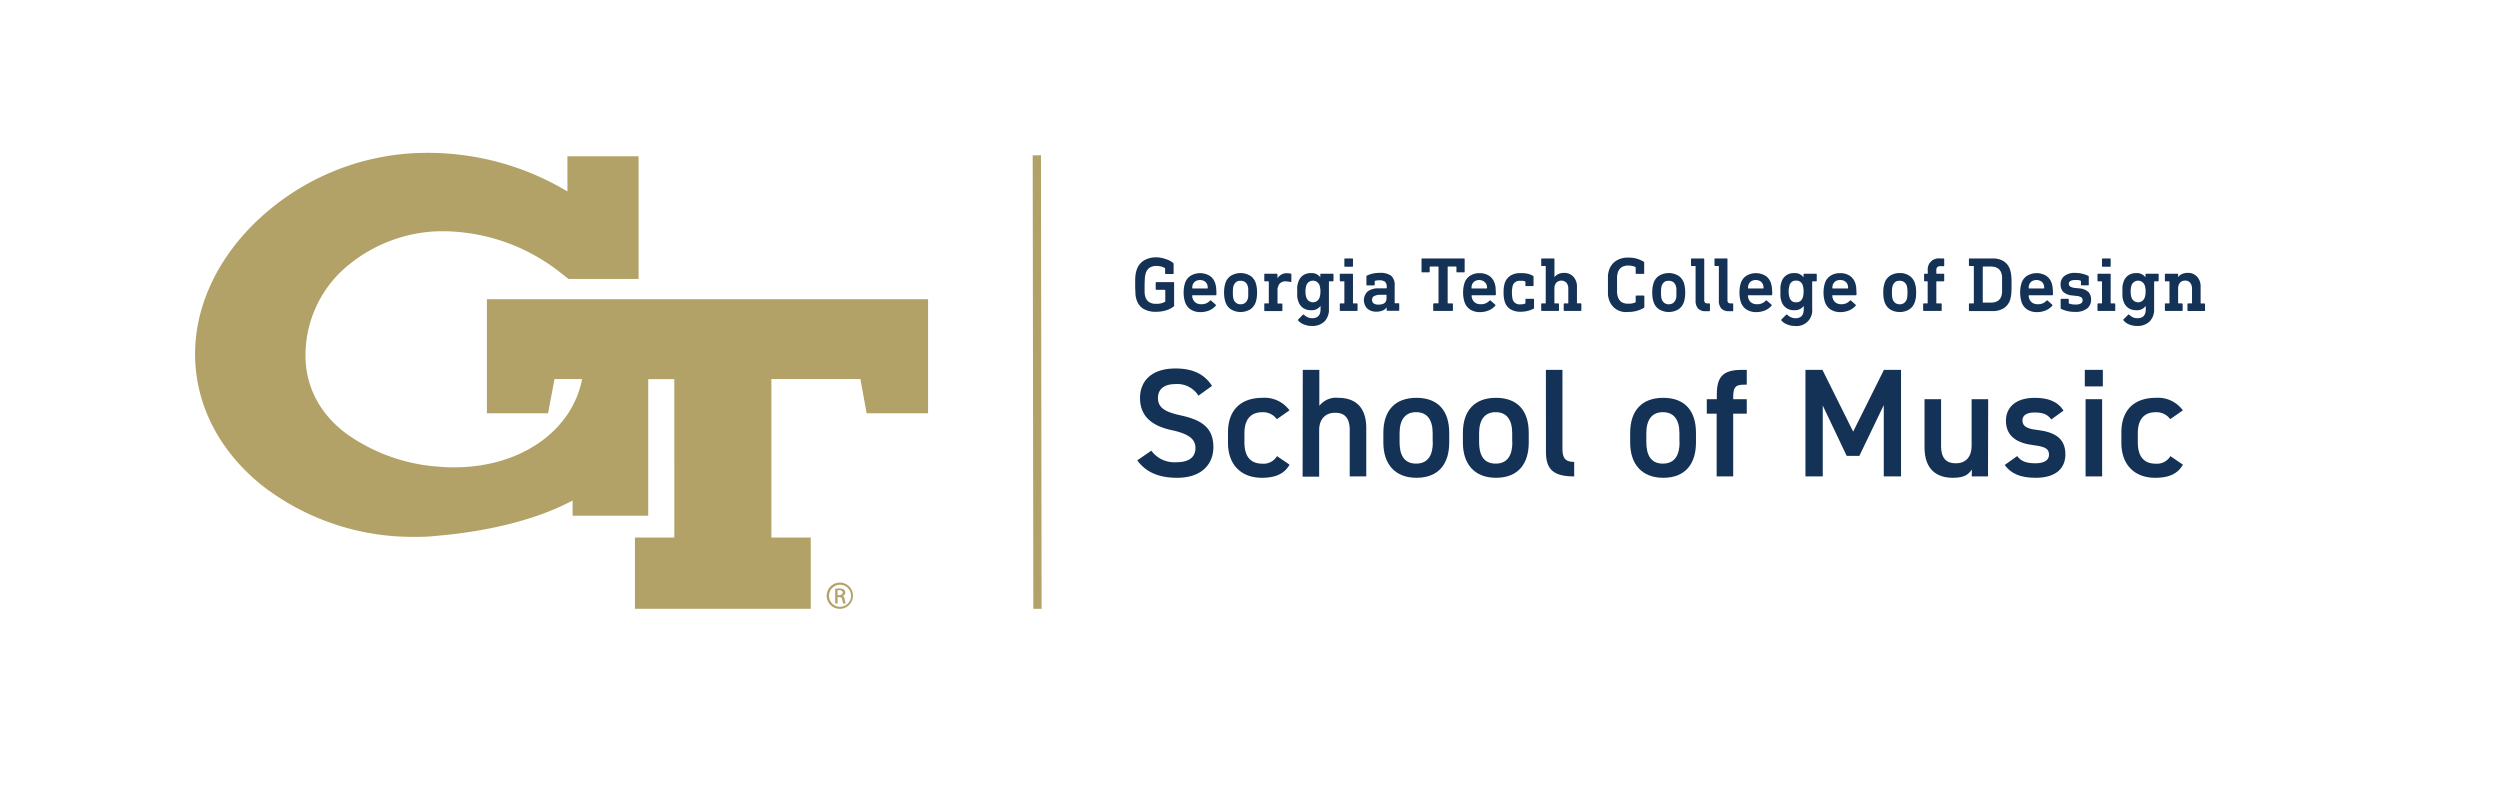 <svg id="Layer_1" data-name="Layer 1" xmlns="http://www.w3.org/2000/svg" viewBox="0 0 453.28 144"><defs><style>.cls-1{fill:#b2a268;}.cls-2{fill:#143156;}</style></defs><path class="cls-1" d="M152.31,105.63h0a2.38,2.38,0,1,0,2.34,2.38A2.36,2.36,0,0,0,152.3,105.63Zm0,4.39a2,2,0,0,1,0-4h0a2,2,0,0,1,0,4Z"/><path class="cls-1" d="M152.73,108.09v0a.66.66,0,0,0,.52-.64.62.62,0,0,0-.25-.55,1.34,1.34,0,0,0-.82-.2,5.06,5.06,0,0,0-.75.06v2.65h.43v-1.14h.29a.49.49,0,0,1,.57.46,1.81,1.81,0,0,0,.18.68h.44a2.54,2.54,0,0,1-.17-.66C153.12,108.34,153,108.13,152.73,108.09Zm-.57-.17h-.3V107a1.74,1.74,0,0,1,.3,0c.48,0,.64.24.64.47S152.51,107.92,152.16,107.92Z"/><path class="cls-1" d="M77.33,28.34h0Z"/><path class="cls-1" d="M88.28,54.25V74.93H99.37l1.17-6.2h5c-1.83,9.46-11.23,16-23.16,16-.82,0-1.65,0-2.47-.09a32.78,32.78,0,0,1-17.1-6C57.93,75,55.36,70,55.39,64.35a21.11,21.11,0,0,1,7.27-15.86,27.14,27.14,0,0,1,16.78-6.56c.4,0,.81,0,1.21,0A34.67,34.67,0,0,1,102,49.74l.45.35s.08.06.43.34l.17.15h12.73V28.33h-12.9v6.38a49.22,49.22,0,0,0-25.59-7h-.17A44.75,44.75,0,0,0,45.62,41c-6.71,6.83-10.35,15.19-10.25,23.53.12,9,4.44,17.31,12.17,23.51A44.5,44.5,0,0,0,75,97.34c1.24,0,2.51,0,3.75-.15,10-.81,18.82-3.09,25.07-6.44l0,2.76h13.71V68.74h4.73V97.46h-7.14v12.92H147V97.46h-7.14V68.73H156l1.13,6.2h11.14V54.25Zm-11-25.91h0Z"/><path class="cls-2" d="M211.43,47a3.55,3.55,0,0,1,1.26.66.25.25,0,0,1,.1.2v1.68a.12.12,0,0,1-.14.14h-1.26a.13.13,0,0,1-.14-.14v-.83a.16.16,0,0,0-.05-.11,2.41,2.41,0,0,0-.67-.28,3.5,3.5,0,0,0-.8-.1,2.25,2.25,0,0,0-1.31.33,1.92,1.92,0,0,0-.67.95,4.62,4.62,0,0,0-.17.8c0,.31-.05.77-.05,1.38s0,1.09,0,1.4a4,4,0,0,0,.14.76,1.76,1.76,0,0,0,.67.93,2.22,2.22,0,0,0,1.28.31,2.91,2.91,0,0,0,1.55-.33.37.37,0,0,0,.11-.1.23.23,0,0,0,0-.13V52.63c0-.06,0-.08-.08-.08h-1.52a.13.13,0,0,1-.14-.14V51.29a.12.12,0,0,1,.14-.14h3.06a.12.12,0,0,1,.14.14v4a.41.41,0,0,1,0,.19s-.07.09-.15.15a4.65,4.65,0,0,1-1.38.66,6.07,6.07,0,0,1-1.75.24,4.34,4.34,0,0,1-2.31-.55,2.92,2.92,0,0,1-1.23-1.68,4,4,0,0,1-.19-1c0-.36-.05-.92-.05-1.69s0-1.27.05-1.64a4.81,4.81,0,0,1,.21-1,3.11,3.11,0,0,1,1.29-1.72,4.3,4.3,0,0,1,2.37-.59A5.11,5.11,0,0,1,211.43,47Z"/><path class="cls-2" d="M219.33,50a2.53,2.53,0,0,1,1,1.36,4,4,0,0,1,.17.81,9.88,9.88,0,0,1,.05,1.22c0,.1-.05.14-.15.14h-4.16c-.06,0-.08,0-.08.09a1.57,1.57,0,0,0,.09.51,1.51,1.51,0,0,0,.56.76,1.67,1.67,0,0,0,1,.27,2,2,0,0,0,1.58-.65.15.15,0,0,1,.21,0l.82.73a.13.13,0,0,1,0,.2,3.25,3.25,0,0,1-1.16.84,4.16,4.16,0,0,1-1.61.31,3.15,3.15,0,0,1-1.8-.5,2.55,2.55,0,0,1-1-1.38,5.35,5.35,0,0,1-.24-1.65,5.48,5.48,0,0,1,.23-1.67,2.51,2.51,0,0,1,1-1.37,3.36,3.36,0,0,1,3.51,0ZM216.74,51a1.25,1.25,0,0,0-.49.64,1.71,1.71,0,0,0-.08.57c0,.06,0,.09.08.09h2.65s.08,0,.08-.09a2,2,0,0,0-.08-.57,1.31,1.31,0,0,0-.49-.64,1.63,1.63,0,0,0-1.67,0Z"/><path class="cls-2" d="M226.7,50a2.53,2.53,0,0,1,1,1.37,4.89,4.89,0,0,1,.16.74,6.12,6.12,0,0,1,.06.93,6,6,0,0,1-.06.92,4.64,4.64,0,0,1-.16.74,2.55,2.55,0,0,1-1,1.38,3.42,3.42,0,0,1-3.53,0,2.49,2.49,0,0,1-1-1.38,4.67,4.67,0,0,1-.17-.74,6,6,0,0,1-.06-.92,6.12,6.12,0,0,1,.06-.93,4.94,4.94,0,0,1,.17-.74,2.47,2.47,0,0,1,1-1.37,3.42,3.42,0,0,1,3.53,0Zm-2.56,1.14a1.25,1.25,0,0,0-.47.65,2.64,2.64,0,0,0-.11.53,8.65,8.65,0,0,0,0,1.44,2.18,2.18,0,0,0,.11.52,1.36,1.36,0,0,0,.48.66,1.34,1.34,0,0,0,.79.23,1.36,1.36,0,0,0,.79-.23,1.4,1.4,0,0,0,.47-.66,2.19,2.19,0,0,0,.12-.52c0-.18,0-.42,0-.72s0-.54,0-.72a2.68,2.68,0,0,0-.12-.53,1.24,1.24,0,0,0-.46-.65,1.35,1.35,0,0,0-.8-.23A1.4,1.4,0,0,0,224.14,51.11Z"/><path class="cls-2" d="M234,49.61c.09,0,.14.06.14.14V51a.14.14,0,0,1-.05.12s-.07,0-.12,0a6.06,6.06,0,0,0-.83-.11,1.44,1.44,0,0,0-1.13.42,1.94,1.94,0,0,0-.38,1.32v2.2a.07.07,0,0,0,.08.08h.66a.12.12,0,0,1,.14.14v1.09c0,.1,0,.14-.14.14h-3c-.1,0-.14,0-.14-.14V55.15a.12.12,0,0,1,.14-.14h.6a.07.07,0,0,0,.08-.08V51.09c0-.06,0-.08-.08-.08h-.6a.12.12,0,0,1-.14-.14v-1.1a.12.12,0,0,1,.14-.14h2.11a.13.13,0,0,1,.14.14v.7h0a1.89,1.89,0,0,1,1.7-.93A2.84,2.84,0,0,1,234,49.61Z"/><path class="cls-2" d="M239.39,50.28h0v-.51a.12.12,0,0,1,.14-.14h2.11a.13.13,0,0,1,.14.14v1.1a.13.13,0,0,1-.14.14h-.6c-.06,0-.09,0-.09.08V56a3.08,3.08,0,0,1-.8,2.28,3.14,3.14,0,0,1-2.35.82,3.56,3.56,0,0,1-1.39-.28,2.6,2.6,0,0,1-1.06-.73.18.18,0,0,1,0-.1s0-.06.06-.1l.82-.82a.31.31,0,0,1,.12-.06.14.14,0,0,1,.09.06,2.08,2.08,0,0,0,1.47.63c1,0,1.52-.54,1.52-1.61v-.63h0a1.92,1.92,0,0,1-1.75.78,2.4,2.4,0,0,1-1.44-.42,2.34,2.34,0,0,1-.85-1.22,3.45,3.45,0,0,1-.18-.77,8.39,8.39,0,0,1,0-.95,8.06,8.06,0,0,1,0-.94,3.72,3.72,0,0,1,.18-.77,2.32,2.32,0,0,1,.85-1.23,2.4,2.4,0,0,1,1.44-.42A1.91,1.91,0,0,1,239.39,50.28Zm-2.53,1.45a3.26,3.26,0,0,0-.16,1.11,3.1,3.1,0,0,0,.16,1.11,1.26,1.26,0,0,0,2.39,0,3.35,3.35,0,0,0,.16-1.11,3.52,3.52,0,0,0-.16-1.11,1.27,1.27,0,0,0-2.39,0Z"/><path class="cls-2" d="M245.31,49.77v5.16s0,.08.09.08h.6a.13.13,0,0,1,.14.14v1.09a.12.12,0,0,1-.14.14h-2.94a.12.12,0,0,1-.14-.14V55.15a.13.13,0,0,1,.14-.14h.6c.06,0,.09,0,.09-.08V51.09c0-.06,0-.08-.09-.08h-.6a.13.13,0,0,1-.14-.14v-1.1a.13.13,0,0,1,.14-.14h2.11A.12.12,0,0,1,245.31,49.77Zm0-2.77v1.22a.12.12,0,0,1-.14.14h-1.28a.12.12,0,0,1-.14-.14V47a.12.12,0,0,1,.14-.14h1.28A.12.12,0,0,1,245.31,47Z"/><path class="cls-2" d="M252.24,50a2.26,2.26,0,0,1,.63,1.8v3.1s0,.08.09.08h.6a.13.13,0,0,1,.14.14v1.09a.12.12,0,0,1-.14.14h-2c-.1,0-.14,0-.14-.14v-.49h0a1.62,1.62,0,0,1-.72.58,2.85,2.85,0,0,1-1.15.21,2.4,2.4,0,0,1-1.62-.54,2.18,2.18,0,0,1,.07-3.15,3.19,3.19,0,0,1,2-.54h1.35c.05,0,.08,0,.08-.09V52a1.19,1.19,0,0,0-.3-.9,1.64,1.64,0,0,0-1.09-.28,3,3,0,0,0-.72.09.08.08,0,0,0-.07.09v.61a.13.13,0,0,1-.14.14h-1.22a.12.12,0,0,1-.14-.14V50.14a.18.18,0,0,1,.11-.18,5.09,5.09,0,0,1,2.25-.48A3.33,3.33,0,0,1,252.24,50Zm-3.12,3.68a.78.78,0,0,0-.35.7.75.75,0,0,0,.3.64,1.44,1.44,0,0,0,.85.21c1,0,1.47-.38,1.47-1.15v-.54c0-.06,0-.09-.08-.09h-1.1A2.06,2.06,0,0,0,249.12,53.71Z"/><path class="cls-2" d="M265.56,47v2.24a.12.12,0,0,1-.14.14h-1.21a.12.12,0,0,1-.14-.14V48.4s0-.08-.08-.08h-1.43a.07.07,0,0,0-.08.08v6.53a.07.07,0,0,0,.08.08h.73a.13.13,0,0,1,.14.14v1.09a.12.12,0,0,1-.14.14H260a.12.12,0,0,1-.14-.14V55.15A.13.13,0,0,1,260,55h.73c.06,0,.09,0,.09-.08V48.4s0-.08-.09-.08h-1.43a.07.07,0,0,0-.08.08v.84a.12.12,0,0,1-.14.14h-1.2c-.1,0-.14,0-.14-.14V47a.12.12,0,0,1,.14-.14h7.53A.13.13,0,0,1,265.56,47Z"/><path class="cls-2" d="M270,50a2.58,2.58,0,0,1,1,1.36,4,4,0,0,1,.17.81c0,.29.05.7.05,1.22,0,.1-.05.14-.15.14h-4.16a.08.08,0,0,0-.09.09,1.59,1.59,0,0,0,.1.51,1.45,1.45,0,0,0,.56.76,1.64,1.64,0,0,0,1,.27,2.06,2.06,0,0,0,1.59-.65.15.15,0,0,1,.21,0l.82.73a.13.13,0,0,1,0,.2,3.2,3.2,0,0,1-1.17.84,4.09,4.09,0,0,1-1.61.31,3.15,3.15,0,0,1-1.8-.5,2.54,2.54,0,0,1-1-1.38,5.35,5.35,0,0,1-.24-1.65,5.48,5.48,0,0,1,.23-1.67,2.47,2.47,0,0,1,1-1.37,3,3,0,0,1,1.74-.49A3.1,3.1,0,0,1,270,50ZM267.38,51a1.2,1.2,0,0,0-.49.64,1.7,1.7,0,0,0-.09.57.08.08,0,0,0,.09.09h2.64a.08.08,0,0,0,.09-.09,1.7,1.7,0,0,0-.09-.57A1.2,1.2,0,0,0,269,51a1.46,1.46,0,0,0-.82-.23A1.51,1.51,0,0,0,267.38,51Z"/><path class="cls-2" d="M276.94,49.62a3.63,3.63,0,0,1,1,.39.2.2,0,0,1,.11.18v1.54a.12.12,0,0,1-.14.14h-1.19c-.1,0-.14,0-.14-.14v-.61a.11.11,0,0,0-.07-.1,1.47,1.47,0,0,0-.36-.1,2.74,2.74,0,0,0-.5,0,1.28,1.28,0,0,0-1.38.88,5.7,5.7,0,0,0,0,2.51,1.29,1.29,0,0,0,1.38.87,2.17,2.17,0,0,0,.86-.13s.07-.06.07-.1v-.63a.12.12,0,0,1,.14-.14H278a.13.13,0,0,1,.14.14v1.56A.2.2,0,0,1,278,56a5.06,5.06,0,0,1-2.33.52,3.37,3.37,0,0,1-1.84-.47,2.44,2.44,0,0,1-1-1.35,5.59,5.59,0,0,1-.21-1.71,5.44,5.44,0,0,1,.21-1.67A2.6,2.6,0,0,1,273.83,50a3.27,3.27,0,0,1,1.82-.48A5.86,5.86,0,0,1,276.94,49.62Z"/><path class="cls-2" d="M281.84,47v3.26h0a1.69,1.69,0,0,1,.69-.56,2.33,2.33,0,0,1,1.06-.22,2.16,2.16,0,0,1,1.69.7,2.57,2.57,0,0,1,.64,1.81v2.94A.07.07,0,0,0,286,55h.58a.13.13,0,0,1,.14.14v1.09a.12.12,0,0,1-.14.14h-2.92a.12.12,0,0,1-.14-.14V55.15a.13.13,0,0,1,.14-.14h.61a.07.07,0,0,0,.08-.08V52.35a1.68,1.68,0,0,0-.32-1.07,1.29,1.29,0,0,0-1.87,0,1.63,1.63,0,0,0-.33,1.07v2.58a.07.07,0,0,0,.08.08h.61a.13.13,0,0,1,.14.14v1.09a.12.12,0,0,1-.14.14h-2.94c-.1,0-.14,0-.14-.14V55.15a.12.12,0,0,1,.14-.14h.6a.07.07,0,0,0,.08-.08V48.32c0-.06,0-.09-.08-.09h-.6c-.1,0-.14,0-.14-.14V47a.12.12,0,0,1,.14-.14h2.11A.13.13,0,0,1,281.84,47Z"/><path class="cls-2" d="M298,47.44a.21.21,0,0,1,.11.19v1.89a.12.12,0,0,1-.14.14h-1.26c-.1,0-.14,0-.14-.14v-1a.13.13,0,0,0-.07-.12,2.84,2.84,0,0,0-.56-.18,3.7,3.7,0,0,0-.66-.07,2.23,2.23,0,0,0-1.29.32,1.79,1.79,0,0,0-.66.94,4.79,4.79,0,0,0-.14.75c0,.29,0,.76,0,1.42s0,1.16,0,1.44a2.89,2.89,0,0,0,.13.73,1.86,1.86,0,0,0,.65,1,2.24,2.24,0,0,0,1.31.31,3,3,0,0,0,1.22-.22.15.15,0,0,0,.07-.11v-1c0-.1,0-.14.14-.14H298a.12.12,0,0,1,.14.14v1.9a.23.23,0,0,1-.11.2,5.45,5.45,0,0,1-2.88.73,3.17,3.17,0,0,1-3.42-2.24,3.8,3.8,0,0,1-.19-1c0-.35,0-.92,0-1.72s0-1.31,0-1.65a4.47,4.47,0,0,1,.19-.94A3.13,3.13,0,0,1,293,47.3a3.76,3.76,0,0,1,2.18-.59A5.08,5.08,0,0,1,298,47.44Z"/><path class="cls-2" d="M304.33,50a2.53,2.53,0,0,1,1,1.37,4.89,4.89,0,0,1,.16.74,6.12,6.12,0,0,1,.06.93,6,6,0,0,1-.06.92,4.64,4.64,0,0,1-.16.74,2.55,2.55,0,0,1-1,1.38,3.42,3.42,0,0,1-3.53,0,2.49,2.49,0,0,1-1-1.38,4.67,4.67,0,0,1-.17-.74,6,6,0,0,1-.06-.92,6.12,6.12,0,0,1,.06-.93,4.94,4.94,0,0,1,.17-.74,2.47,2.47,0,0,1,1-1.37,3.42,3.42,0,0,1,3.53,0Zm-2.56,1.14a1.25,1.25,0,0,0-.47.65,2.64,2.64,0,0,0-.11.53,8.66,8.66,0,0,0,0,1.44,2.18,2.18,0,0,0,.11.52,1.36,1.36,0,0,0,.48.66,1.34,1.34,0,0,0,.79.23,1.36,1.36,0,0,0,.79-.23,1.4,1.4,0,0,0,.47-.66,2.19,2.19,0,0,0,.12-.52c0-.18,0-.42,0-.72s0-.54,0-.72a2.68,2.68,0,0,0-.12-.53,1.24,1.24,0,0,0-.46-.65,1.35,1.35,0,0,0-.8-.23A1.4,1.4,0,0,0,301.77,51.11Z"/><path class="cls-2" d="M309,47v7.39a.63.63,0,0,0,.14.48.62.62,0,0,0,.45.14h.3a.12.12,0,0,1,.14.14v1.13c0,.1,0,.14-.14.14h-.61a1.79,1.79,0,0,1-1.41-.49,2.16,2.16,0,0,1-.44-1.48V48.32c0-.06,0-.09-.08-.09h-.61a.12.12,0,0,1-.14-.14V47a.13.13,0,0,1,.14-.14h2.12A.13.13,0,0,1,309,47Z"/><path class="cls-2" d="M313.21,47v7.39a.67.67,0,0,0,.14.48.65.65,0,0,0,.45.14h.31a.13.13,0,0,1,.14.14v1.13a.12.12,0,0,1-.14.14h-.62a1.78,1.78,0,0,1-1.4-.49,2.11,2.11,0,0,1-.44-1.48V48.32a.08.08,0,0,0-.09-.09H311a.12.12,0,0,1-.14-.14V47a.13.13,0,0,1,.14-.14h2.11A.12.12,0,0,1,313.21,47Z"/><path class="cls-2" d="M320.1,50a2.53,2.53,0,0,1,1,1.36,4,4,0,0,1,.17.81,9.88,9.88,0,0,1,.05,1.22c0,.1-.05.14-.15.14H317c-.06,0-.08,0-.08.09a1.36,1.36,0,0,0,.1.51,1.44,1.44,0,0,0,.55.76,1.67,1.67,0,0,0,1,.27,2,2,0,0,0,1.58-.65.15.15,0,0,1,.21,0l.83.73a.13.13,0,0,1,0,.2,3.25,3.25,0,0,1-1.16.84,4.16,4.16,0,0,1-1.61.31,3.15,3.15,0,0,1-1.8-.5,2.55,2.55,0,0,1-1-1.38,5.35,5.35,0,0,1-.23-1.65,5.5,5.5,0,0,1,.22-1.67,2.51,2.51,0,0,1,1-1.37,3.36,3.36,0,0,1,3.51,0ZM317.51,51a1.25,1.25,0,0,0-.49.64,1.71,1.71,0,0,0-.08.57c0,.06,0,.09.08.09h2.65c.05,0,.08,0,.08-.09a2,2,0,0,0-.08-.57,1.31,1.31,0,0,0-.49-.64,1.63,1.63,0,0,0-1.67,0Z"/><path class="cls-2" d="M327,50.28h0v-.51a.13.13,0,0,1,.14-.14h2.12a.13.13,0,0,1,.14.14v1.1a.13.13,0,0,1-.14.14h-.6c-.06,0-.09,0-.09.08V56a2.83,2.83,0,0,1-3.15,3.1,3.56,3.56,0,0,1-1.39-.28,2.54,2.54,0,0,1-1.06-.73.13.13,0,0,1,0-.1s0-.06.06-.1l.82-.82c.06,0,.09-.06.11-.06s.06,0,.1.06a2.08,2.08,0,0,0,1.47.63c1,0,1.51-.54,1.51-1.61v-.63h0a1.93,1.93,0,0,1-1.75.78,2.27,2.27,0,0,1-2.3-1.64,4.08,4.08,0,0,1-.17-.77,8.39,8.39,0,0,1,0-.95,8.06,8.06,0,0,1,0-.94,4.45,4.45,0,0,1,.17-.77,2.26,2.26,0,0,1,2.3-1.65A1.92,1.92,0,0,1,327,50.28Zm-2.53,1.45a3.26,3.26,0,0,0-.16,1.11,3.1,3.1,0,0,0,.16,1.11,1.14,1.14,0,0,0,1.19.86,1.16,1.16,0,0,0,1.2-.86,3.38,3.38,0,0,0,.15-1.11,3.55,3.55,0,0,0-.15-1.11,1.16,1.16,0,0,0-1.2-.85A1.14,1.14,0,0,0,324.46,51.73Z"/><path class="cls-2" d="M335.39,50a2.58,2.58,0,0,1,1,1.36,4,4,0,0,1,.17.81c0,.29.05.7.05,1.22,0,.1-.05.14-.15.14h-4.16c-.06,0-.08,0-.08.09a1.57,1.57,0,0,0,.09.51,1.51,1.51,0,0,0,.56.76,1.64,1.64,0,0,0,.95.27,2,2,0,0,0,1.59-.65.15.15,0,0,1,.21,0l.82.73a.13.13,0,0,1,0,.2,3.2,3.2,0,0,1-1.17.84,4.08,4.08,0,0,1-1.6.31,3.15,3.15,0,0,1-1.8-.5,2.55,2.55,0,0,1-1-1.38,5.35,5.35,0,0,1-.24-1.65,5.48,5.48,0,0,1,.23-1.67,2.47,2.47,0,0,1,1-1.37,3,3,0,0,1,1.74-.49A3.07,3.07,0,0,1,335.39,50ZM332.8,51a1.25,1.25,0,0,0-.49.64,1.71,1.71,0,0,0-.08.57c0,.06,0,.09.08.09H335c.05,0,.08,0,.08-.09a2,2,0,0,0-.08-.57,1.27,1.27,0,0,0-.5-.64,1.46,1.46,0,0,0-.82-.23A1.51,1.51,0,0,0,332.8,51Z"/><path class="cls-2" d="M346.2,50a2.53,2.53,0,0,1,1,1.37,6.58,6.58,0,0,1,.17.74,8,8,0,0,1,.05.93,7.82,7.82,0,0,1-.05.92,6.11,6.11,0,0,1-.17.74,2.55,2.55,0,0,1-1,1.38,3.13,3.13,0,0,1-1.75.49,3.17,3.17,0,0,1-1.77-.49,2.55,2.55,0,0,1-1-1.38,6.11,6.11,0,0,1-.17-.74,7.82,7.82,0,0,1-.05-.92,8,8,0,0,1,.05-.93,6.58,6.58,0,0,1,.17-.74,2.53,2.53,0,0,1,1-1.37,3.09,3.09,0,0,1,1.77-.49A3,3,0,0,1,346.2,50Zm-2.56,1.14a1.31,1.31,0,0,0-.47.65,3.58,3.58,0,0,0-.11.53,8.65,8.65,0,0,0,0,1.44,2.82,2.82,0,0,0,.11.52,1.42,1.42,0,0,0,.48.66,1.35,1.35,0,0,0,.8.23,1.33,1.33,0,0,0,.78-.23,1.42,1.42,0,0,0,.48-.66,2.82,2.82,0,0,0,.11-.52,8.66,8.66,0,0,0,0-1.44,3.58,3.58,0,0,0-.11-.53,1.31,1.31,0,0,0-.47-.65,1.34,1.34,0,0,0-.79-.23A1.41,1.41,0,0,0,343.64,51.11Z"/><path class="cls-2" d="M352.51,47v1.12a.12.12,0,0,1-.14.14h-.43a1.08,1.08,0,0,0-.69.16,1,1,0,0,0-.17.67v.46c0,.06,0,.08.09.08h1.2a.13.13,0,0,1,.14.14v1.1a.13.13,0,0,1-.14.14h-1.2c-.06,0-.09,0-.09.08v3.84s0,.08.09.08h.74a.13.13,0,0,1,.14.14v1.09a.12.12,0,0,1-.14.14h-3.08a.12.12,0,0,1-.14-.14V55.15a.13.13,0,0,1,.14-.14h.6c.06,0,.08,0,.08-.08V51.09c0-.06,0-.08-.08-.08H349a.13.13,0,0,1-.14-.14v-1.1a.13.13,0,0,1,.14-.14h.45c.06,0,.08,0,.08-.08v-.43a2,2,0,0,1,2.24-2.26h.62A.13.13,0,0,1,352.51,47Z"/><path class="cls-2" d="M363.34,47.4A2.88,2.88,0,0,1,364.48,49a5.12,5.12,0,0,1,.18.93q.06.56.06,1.71t-.06,1.71a5.24,5.24,0,0,1-.18.94,2.85,2.85,0,0,1-1.14,1.57,3.6,3.6,0,0,1-2,.54h-4.21c-.1,0-.14,0-.14-.14V55.15a.12.12,0,0,1,.14-.14h.67c.06,0,.08,0,.08-.08V48.32c0-.06,0-.09-.08-.09h-.67c-.1,0-.14,0-.14-.14V47a.12.12,0,0,1,.14-.14h4.21A3.6,3.6,0,0,1,363.34,47.4Zm-3.84,1v6.38c0,.06,0,.09.08.09h1.33a2.5,2.5,0,0,0,1.28-.29,1.61,1.61,0,0,0,.69-.92A2.53,2.53,0,0,0,363,53c0-.3,0-.76,0-1.4s0-1.11,0-1.4a2.62,2.62,0,0,0-.13-.67,1.61,1.61,0,0,0-.69-.92,2.5,2.5,0,0,0-1.28-.28h-1.33C359.52,48.35,359.5,48.37,359.5,48.43Z"/><path class="cls-2" d="M371,50a2.58,2.58,0,0,1,1,1.36,4,4,0,0,1,.17.81,9.88,9.88,0,0,1,.05,1.22c0,.1-.05.14-.15.14h-4.16c-.06,0-.08,0-.08.09a1.57,1.57,0,0,0,.09.51,1.51,1.51,0,0,0,.56.76,1.67,1.67,0,0,0,1,.27,2,2,0,0,0,1.58-.65.15.15,0,0,1,.21,0l.82.73a.13.13,0,0,1,0,.2,3.25,3.25,0,0,1-1.16.84,4.16,4.16,0,0,1-1.61.31,3.15,3.15,0,0,1-1.8-.5,2.55,2.55,0,0,1-1-1.38,5.35,5.35,0,0,1-.24-1.65,5.48,5.48,0,0,1,.23-1.67,2.47,2.47,0,0,1,1-1.37A3.36,3.36,0,0,1,371,50ZM368.4,51a1.25,1.25,0,0,0-.49.64,1.71,1.71,0,0,0-.08.57c0,.06,0,.09.08.09h2.65c.05,0,.08,0,.08-.09a2,2,0,0,0-.08-.57,1.31,1.31,0,0,0-.49-.64,1.63,1.63,0,0,0-1.67,0Z"/><path class="cls-2" d="M378.61,50a.19.19,0,0,1,.11.19v1.4a.12.12,0,0,1-.14.14h-1.14a.12.12,0,0,1-.14-.14V51a.11.11,0,0,0-.07-.11,2.07,2.07,0,0,0-.42-.11,3.69,3.69,0,0,0-.58,0,1.62,1.62,0,0,0-.86.18.6.6,0,0,0,0,1,2,2,0,0,0,.89.25l.74.08a2.68,2.68,0,0,1,1.64.64,1.91,1.91,0,0,1,.5,1.39,2,2,0,0,1-.75,1.64,3.44,3.44,0,0,1-2.15.59,5.63,5.63,0,0,1-2.52-.54.18.18,0,0,1-.1-.16V54.32a.13.13,0,0,1,.14-.14h1.19a.12.12,0,0,1,.14.14v.62a.11.11,0,0,0,.07.1,3.37,3.37,0,0,0,1.18.18q1.26,0,1.26-.78a.63.63,0,0,0-.25-.54,2.08,2.08,0,0,0-.91-.25l-.74-.08a2.72,2.72,0,0,1-1.59-.63,1.88,1.88,0,0,1-.5-1.37,1.86,1.86,0,0,1,.69-1.53,3.08,3.08,0,0,1,2-.56A5.64,5.64,0,0,1,378.61,50Z"/><path class="cls-2" d="M382.69,49.77v5.16s0,.08.09.08h.6a.13.13,0,0,1,.14.14v1.09a.12.12,0,0,1-.14.14h-2.94a.12.12,0,0,1-.14-.14V55.15a.13.13,0,0,1,.14-.14h.6c.06,0,.08,0,.08-.08V51.09c0-.06,0-.08-.08-.08h-.6a.13.13,0,0,1-.14-.14v-1.1a.13.13,0,0,1,.14-.14h2.11A.12.12,0,0,1,382.69,49.77Zm0-2.77v1.22a.12.12,0,0,1-.14.14h-1.28c-.1,0-.15,0-.15-.14V47c0-.09.05-.14.15-.14h1.28A.12.12,0,0,1,382.69,47Z"/><path class="cls-2" d="M389,50.28h0v-.51a.12.12,0,0,1,.14-.14h2.11a.13.13,0,0,1,.14.14v1.1a.13.13,0,0,1-.14.14h-.6c-.06,0-.08,0-.08.08V56a3.08,3.08,0,0,1-.81,2.28,3.13,3.13,0,0,1-2.34.82,3.61,3.61,0,0,1-1.4-.28,2.5,2.5,0,0,1-1-.73.14.14,0,0,1-.05-.1s0-.06.06-.1l.83-.82a.24.24,0,0,1,.11-.06s.06,0,.1.06a2,2,0,0,0,1.47.63c1,0,1.51-.54,1.51-1.61v-.63h0a1.92,1.92,0,0,1-1.75.78,2.4,2.4,0,0,1-1.44-.42,2.34,2.34,0,0,1-.85-1.22,3.45,3.45,0,0,1-.18-.77,8.39,8.39,0,0,1,0-.95,8.06,8.06,0,0,1,0-.94,3.72,3.72,0,0,1,.18-.77,2.32,2.32,0,0,1,.85-1.23,2.4,2.4,0,0,1,1.44-.42A1.91,1.91,0,0,1,389,50.28Zm-2.53,1.45a3.55,3.55,0,0,0-.15,1.11,3.38,3.38,0,0,0,.15,1.11,1.26,1.26,0,0,0,2.39,0,3.1,3.1,0,0,0,.16-1.11,3.26,3.26,0,0,0-.16-1.11,1.27,1.27,0,0,0-2.39,0Z"/><path class="cls-2" d="M398.37,50.18A2.61,2.61,0,0,1,399,52v2.94s0,.08.09.08h.57a.13.13,0,0,1,.14.14v1.09a.12.12,0,0,1-.14.14h-2.91a.12.12,0,0,1-.14-.14V55.15a.13.13,0,0,1,.14-.14h.6c.06,0,.09,0,.09-.08V52.35a1.63,1.63,0,0,0-.33-1.07,1.1,1.1,0,0,0-.93-.4,1.14,1.14,0,0,0-.94.4,1.68,1.68,0,0,0-.32,1.07v2.58s0,.08.08.08h.6a.13.13,0,0,1,.14.14v1.09a.12.12,0,0,1-.14.14h-2.94a.12.12,0,0,1-.14-.14V55.15a.13.13,0,0,1,.14-.14h.6c.06,0,.09,0,.09-.08V51.09c0-.06,0-.08-.09-.08h-.6a.13.13,0,0,1-.14-.14v-1.1a.13.13,0,0,1,.14-.14h2.12a.13.13,0,0,1,.14.14v.49h0a1.66,1.66,0,0,1,.68-.56,2.28,2.28,0,0,1,1.06-.22A2.18,2.18,0,0,1,398.37,50.18Z"/><path class="cls-2" d="M217.29,71.74a4.51,4.51,0,0,0-4.18-2.1c-2,0-3.16.89-3.16,2.52,0,1.85,1.46,2.57,4.14,3.16,3.9.84,5.91,2.3,5.91,5.77,0,2.88-1.93,5.54-6.58,5.54-3.3,0-5.63-1-7.22-3.16l2.55-1.76a5.16,5.16,0,0,0,4.5,2.1c2.67,0,3.5-1.18,3.5-2.58s-.86-2.49-4.22-3.22c-3.73-.78-5.83-2.58-5.83-5.85,0-2.91,1.91-5.35,6.44-5.35,3.08,0,5.24,1,6.61,3.16Z"/><path class="cls-2" d="M233.81,84.25c-.93,1.66-2.58,2.38-5,2.38-3.92,0-6.16-2.52-6.16-6.32V78.4c0-4,2.27-6.27,6.27-6.27a5.59,5.59,0,0,1,4.88,2.27L231.51,76a3.1,3.1,0,0,0-2.63-1.26c-2.19,0-3.25,1.4-3.25,3.81v1.63c0,2.18.78,3.89,3.25,3.89a2.83,2.83,0,0,0,2.66-1.37Z"/><path class="cls-2" d="M236.21,67.06h3v6.53a3.82,3.82,0,0,1,3.42-1.46c2.88,0,5.09,1.46,5.09,5.49v8.76h-3V78c0-2.46-1.12-3.16-2.66-3.16-1.84,0-2.88,1.26-2.88,3.14v8.45h-3Z"/><path class="cls-2" d="M262.76,80.25c0,3.72-1.82,6.38-5.94,6.38-3.92,0-6-2.52-6-6.38V78.49c0-4.12,2.18-6.36,6-6.36s5.94,2.24,5.94,6.36Zm-3-.08V78.54c0-2.43-1-3.81-3-3.81s-3,1.4-3,3.81v1.63c0,2.18.72,3.89,3,3.89S259.79,82.35,259.79,80.17Z"/><path class="cls-2" d="M277.18,80.25c0,3.72-1.82,6.38-5.94,6.38-3.92,0-6-2.52-6-6.38V78.49c0-4.12,2.18-6.36,6-6.36s5.94,2.24,5.94,6.36Zm-3-.08V78.54c0-2.43-1-3.81-3-3.81s-3,1.4-3,3.81v1.63c0,2.18.72,3.89,3,3.89S274.21,82.35,274.21,80.17Z"/><path class="cls-2" d="M280.29,67.06h3V81.29c0,1.51.28,2.46,2.13,2.46v2.63c-3.64,0-5.12-1.17-5.12-4.39Z"/><path class="cls-2" d="M307.5,80.25c0,3.72-1.82,6.38-5.93,6.38-3.92,0-6-2.52-6-6.38V78.49c0-4.12,2.19-6.36,6-6.36s5.93,2.24,5.93,6.36Zm-3-.08V78.54c0-2.43-1-3.81-3-3.81s-3,1.4-3,3.81v1.63c0,2.18.73,3.89,3,3.89S304.53,82.35,304.53,80.17Z"/><path class="cls-2" d="M311.28,72.38v-.87c0-3.3,1.21-4.45,4.57-4.45h.86v2.69h-.64c-1.57,0-1.82.7-1.82,2.32v.31h2.46V75h-2.46V86.38h-3V75h-1.79V72.38Z"/><path class="cls-2" d="M336,78.26l5.58-11.2h3.1V86.38h-3.13V73.45l-4.43,9.21h-2.29l-4.34-9.13V86.38h-3.14V67.06h3.08Z"/><path class="cls-2" d="M360.45,86.38h-2.94V85.12c-.64,1-1.48,1.51-3.44,1.51-2.89,0-5.13-1.48-5.13-5.51V72.38h3v8.43c0,2.49,1.12,3.19,2.69,3.19,1.84,0,2.85-1.23,2.85-3.16V72.38h3Z"/><path class="cls-2" d="M371.93,76.05c-.67-.87-1.37-1.26-3.05-1.26-1.26,0-2.19.42-2.19,1.43,0,1.17,1,1.54,2.66,1.73,3.11.37,5.13,1.46,5.13,4.43,0,2.57-1.77,4.25-5.38,4.25-2.85,0-4.48-.78-5.63-2.32l2.27-1.62c.65.86,1.49,1.31,3.33,1.31,1.54,0,2.44-.56,2.44-1.54,0-1.15-.73-1.48-2.91-1.76-2.66-.34-4.9-1.46-4.9-4.4,0-2.49,1.82-4.17,5.23-4.17,2.3,0,4.12.59,5.21,2.32Z"/><path class="cls-2" d="M378,67.06h3.27v3H378Zm.14,5.32h3v14h-3Z"/><path class="cls-2" d="M395.79,84.25c-.93,1.66-2.58,2.38-5,2.38-3.92,0-6.16-2.52-6.16-6.32V78.4c0-4,2.27-6.27,6.27-6.27a5.59,5.59,0,0,1,4.88,2.27L393.49,76a3.1,3.1,0,0,0-2.63-1.26c-2.19,0-3.25,1.4-3.25,3.81v1.63c0,2.18.78,3.89,3.25,3.89a2.83,2.83,0,0,0,2.66-1.37Z"/><rect class="cls-1" x="187.3" y="28.15" width="1.5" height="82.23" transform="translate(-0.1 0.27) rotate(-0.08)"/></svg>
